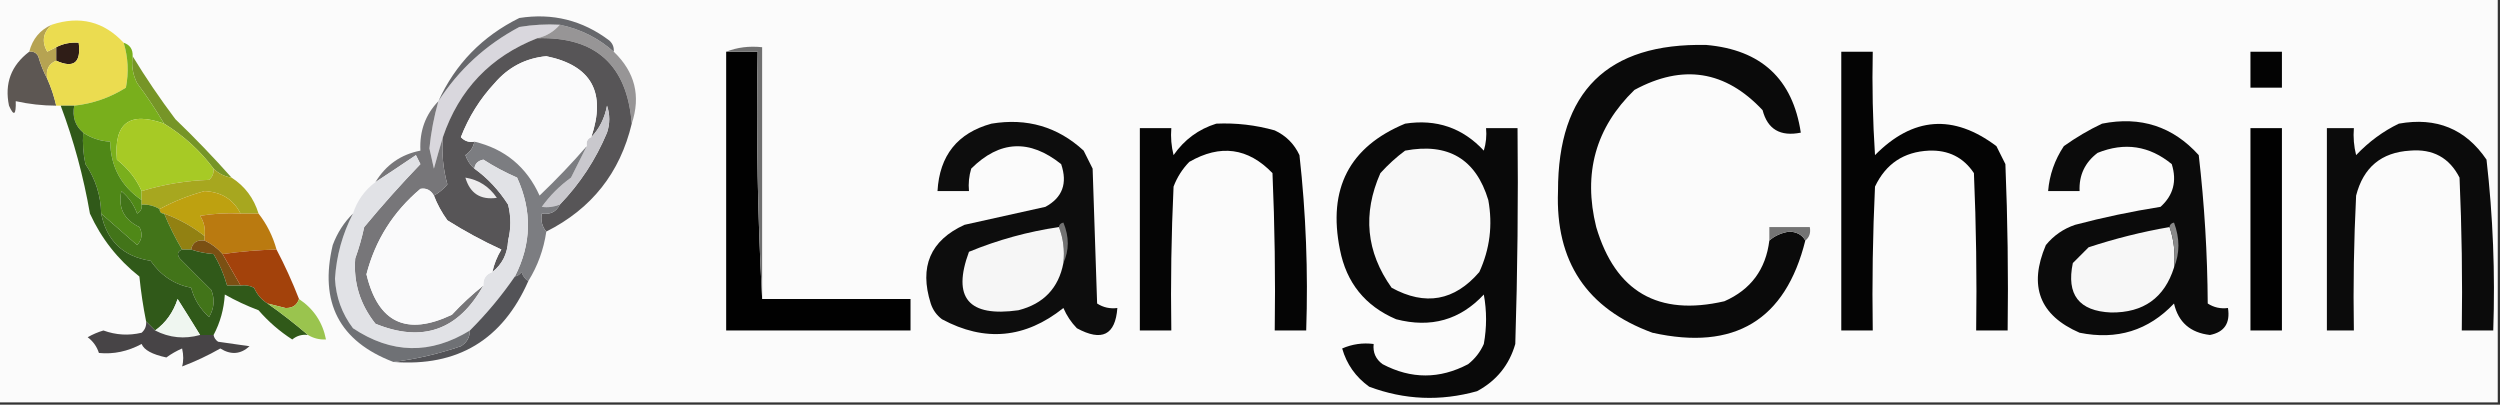 <?xml version="1.0" encoding="UTF-8"?>
<!DOCTYPE svg PUBLIC "-//W3C//DTD SVG 1.1//EN" "http://www.w3.org/Graphics/SVG/1.1/DTD/svg11.dtd">
<svg xmlns="http://www.w3.org/2000/svg" version="1.1" width="556px" height="90px" style="shape-rendering:geometricPrecision; text-rendering:geometricPrecision; image-rendering:optimizeQuality; fill-rule:evenodd; clip-rule:evenodd" xmlns:xlink="http://www.w3.org/1999/xlink">
<rect width="100%" height="100%" fill="#333333" stroke="none"/>
<g><path style="opacity:1" fill="#fbfbfb" d="M -0.5,-0.5 C 184.833,-0.5 370.167,-0.5 555.5,-0.5C 555.5,29.5 555.5,59.5 555.5,89.5C 370.167,89.5 184.833,89.5 -0.5,89.5C -0.5,59.5 -0.5,29.5 -0.5,-0.5 Z"/></g>
<g><path style="opacity:1" fill="#0a0a0a" d="M 393.5,53.5 C 394.713,52.425 396.213,51.759 398,51.5C 399.681,51.608 400.848,52.275 401.5,53.5C 397.085,71.226 385.752,78.059 367.5,74C 352.906,68.665 345.906,58.165 346.5,42.5C 346.479,20.353 357.479,9.52 379.5,10C 391.701,11.072 398.701,17.572 400.5,29.5C 395.939,30.42 393.105,28.754 392,24.5C 383.736,15.682 374.236,14.182 363.5,20C 354.865,28.378 352.032,38.544 355,50.5C 359.268,64.888 368.768,70.388 383.5,67C 389.378,64.419 392.712,59.919 393.5,53.5 Z"/></g>
<g><path style="opacity:1" fill="#d9d7dd" d="M 124.5,5.5 C 123.198,7.028 121.531,8.028 119.5,8.5C 109.098,12.569 102.098,19.902 98.5,30.5C 97.835,32.698 97.168,35.031 96.5,37.5C 96.167,36 95.833,34.5 95.5,33C 95.859,29.428 96.526,25.928 97.5,22.5C 102.026,15.477 108.026,9.977 115.5,6C 118.482,5.502 121.482,5.335 124.5,5.5 Z"/></g>
<g><path style="opacity:1" fill="#979596" d="M 124.5,5.5 C 129.079,6.456 133.079,8.456 136.5,11.5C 141.221,16.021 142.554,21.355 140.5,27.5C 139.467,14.464 132.467,8.13 119.5,8.5C 121.531,8.028 123.198,7.028 124.5,5.5 Z"/></g>
<g><path style="opacity:1" fill="#010101" d="M 161.5,11.5 C 163.833,11.5 166.167,11.5 168.5,11.5C 168.17,30.008 168.503,48.341 169.5,66.5C 180.5,66.5 191.5,66.5 202.5,66.5C 202.5,68.833 202.5,71.167 202.5,73.5C 188.833,73.5 175.167,73.5 161.5,73.5C 161.5,52.833 161.5,32.167 161.5,11.5 Z"/></g>
<g><path style="opacity:1" fill="#030303" d="M 500.5,11.5 C 502.833,11.5 505.167,11.5 507.5,11.5C 507.5,14.167 507.5,16.833 507.5,19.5C 505.167,19.5 502.833,19.5 500.5,19.5C 500.5,16.833 500.5,14.167 500.5,11.5 Z"/></g>
<g><path style="opacity:1" fill="#2f1d17" d="M 12.5,13.5 C 12.5,12.5 12.5,11.5 12.5,10.5C 14.042,9.699 15.709,9.366 17.5,9.5C 18.078,13.935 16.411,15.268 12.5,13.5 Z"/></g>
<g><path style="opacity:1" fill="#67686c" d="M 136.5,11.5 C 133.079,8.456 129.079,6.456 124.5,5.5C 121.482,5.335 118.482,5.502 115.5,6C 108.026,9.977 102.026,15.477 97.5,22.5C 101.261,14.238 107.261,8.071 115.5,4C 122.885,2.846 129.552,4.513 135.5,9C 136.252,9.671 136.586,10.504 136.5,11.5 Z"/></g>
<g><path style="opacity:1" fill="#5d5753" d="M 6.5,11.5 C 7.376,11.369 8.043,11.703 8.5,12.5C 9.028,14.336 9.694,16.003 10.5,17.5C 11.363,19.421 12.029,21.421 12.5,23.5C 9.455,23.492 6.455,23.159 3.5,22.5C 3.587,25.598 3.087,25.932 2,23.5C 0.976,18.548 2.476,14.548 6.5,11.5 Z"/></g>
<g><path style="opacity:1" fill="#707070" d="M 161.5,11.5 C 163.948,10.527 166.615,10.194 169.5,10.5C 169.5,29.167 169.5,47.833 169.5,66.5C 168.503,48.341 168.17,30.008 168.5,11.5C 166.167,11.5 163.833,11.5 161.5,11.5 Z"/></g>
<g><path style="opacity:1" fill="#b6a352" d="M 11.5,5.5 C 9.564,7.243 9.23,9.243 10.5,11.5C 11.184,11.137 11.85,10.804 12.5,10.5C 12.5,11.5 12.5,12.5 12.5,13.5C 10.823,14.183 10.157,15.517 10.5,17.5C 9.694,16.003 9.028,14.336 8.5,12.5C 8.043,11.703 7.376,11.369 6.5,11.5C 7.247,8.638 8.914,6.638 11.5,5.5 Z"/></g>
<g><path style="opacity:1" fill="#ebdc50" d="M 27.5,9.5 C 28.492,12.779 28.659,16.112 28,19.5C 24.46,21.726 20.627,23.059 16.5,23.5C 15.5,23.5 14.5,23.5 13.5,23.5C 13.167,23.5 12.833,23.5 12.5,23.5C 12.029,21.421 11.363,19.421 10.5,17.5C 10.157,15.517 10.823,14.183 12.5,13.5C 16.411,15.268 18.078,13.935 17.5,9.5C 15.709,9.366 14.042,9.699 12.5,10.5C 11.85,10.804 11.184,11.137 10.5,11.5C 9.23,9.243 9.564,7.243 11.5,5.5C 17.752,3.441 23.086,4.775 27.5,9.5 Z"/></g>
<g><path style="opacity:1" fill="#769527" d="M 29.5,12.5 C 32.382,17.242 35.549,21.908 39,26.5C 43.37,30.702 47.537,35.035 51.5,39.5C 49.938,39.267 48.605,38.6 47.5,37.5C 44.458,33.456 40.791,30.123 36.5,27.5C 34.644,24.371 32.644,21.371 30.5,18.5C 29.534,16.604 29.201,14.604 29.5,12.5 Z"/></g>
<g><path style="opacity:1" fill="#0d0d0d" d="M 220.5,27.5 C 228.406,26.194 235.239,28.194 241,33.5C 241.667,34.833 242.333,36.167 243,37.5C 243.333,47.5 243.667,57.5 244,67.5C 245.356,68.38 246.856,68.713 248.5,68.5C 248.057,74.522 245.057,76.022 239.5,73C 238.228,71.693 237.228,70.193 236.5,68.5C 228.005,75.283 219.005,76.117 209.5,71C 208.299,70.097 207.465,68.931 207,67.5C 204.405,59.306 206.905,53.473 214.5,50C 220.492,48.667 226.492,47.334 232.5,46C 236.292,43.947 237.458,40.781 236,36.5C 228.981,30.887 222.315,31.221 216,37.5C 215.506,39.134 215.34,40.801 215.5,42.5C 213.167,42.5 210.833,42.5 208.5,42.5C 208.95,34.576 212.95,29.576 220.5,27.5 Z"/></g>
<g><path style="opacity:1" fill="#050505" d="M 270.5,27.5 C 274.915,27.305 279.249,27.805 283.5,29C 286,30.167 287.833,32 289,34.5C 290.443,47.426 290.943,60.426 290.5,73.5C 288.167,73.5 285.833,73.5 283.5,73.5C 283.667,61.829 283.5,50.162 283,38.5C 277.568,32.858 271.401,32.024 264.5,36C 262.959,37.579 261.792,39.413 261,41.5C 260.5,52.161 260.333,62.828 260.5,73.5C 258.167,73.5 255.833,73.5 253.5,73.5C 253.5,58.5 253.5,43.5 253.5,28.5C 255.833,28.5 258.167,28.5 260.5,28.5C 260.338,30.527 260.505,32.527 261,34.5C 263.393,31.06 266.56,28.726 270.5,27.5 Z"/></g>
<g><path style="opacity:1" fill="#090909" d="M 312.5,27.5 C 319.451,26.428 325.285,28.428 330,33.5C 330.494,31.866 330.66,30.199 330.5,28.5C 332.833,28.5 335.167,28.5 337.5,28.5C 337.667,44.504 337.5,60.504 337,76.5C 335.65,81.185 332.817,84.685 328.5,87C 320.354,89.278 312.354,88.945 304.5,86C 301.498,83.838 299.498,81.005 298.5,77.5C 300.743,76.526 303.076,76.192 305.5,76.5C 305.297,78.39 305.963,79.89 307.5,81C 313.833,84.333 320.167,84.333 326.5,81C 328.049,79.786 329.215,78.286 330,76.5C 330.667,72.833 330.667,69.167 330,65.5C 324.72,71.17 318.22,73.004 310.5,71C 303.607,68.055 299.44,62.889 298,55.5C 295.261,41.97 300.095,32.637 312.5,27.5 Z"/></g>
<g><path style="opacity:1" fill="#040404" d="M 409.5,11.5 C 411.833,11.5 414.167,11.5 416.5,11.5C 416.334,19.174 416.5,26.841 417,34.5C 425.424,25.971 434.424,25.305 444,32.5C 444.667,33.833 445.333,35.167 446,36.5C 446.5,48.829 446.667,61.162 446.5,73.5C 444.167,73.5 441.833,73.5 439.5,73.5C 439.667,61.829 439.5,50.162 439,38.5C 436.665,34.999 433.332,33.333 429,33.5C 423.406,33.758 419.406,36.425 417,41.5C 416.5,52.161 416.333,62.828 416.5,73.5C 414.167,73.5 411.833,73.5 409.5,73.5C 409.5,52.833 409.5,32.167 409.5,11.5 Z"/></g>
<g><path style="opacity:1" fill="#0b0b0b" d="M 467.5,27.5 C 476.083,25.793 483.25,28.127 489,34.5C 490.265,45.428 490.932,56.428 491,67.5C 492.356,68.38 493.856,68.713 495.5,68.5C 496.036,71.865 494.703,73.865 491.5,74.5C 487.126,73.998 484.459,71.664 483.5,67.5C 477.809,73.512 470.809,75.679 462.5,74C 453.601,70.135 451.101,63.635 455,54.5C 456.731,52.383 458.898,50.883 461.5,50C 467.76,48.345 474.093,47.012 480.5,46C 483.349,43.441 484.183,40.274 483,36.5C 478.02,32.407 472.52,31.574 466.5,34C 463.679,36.141 462.346,38.975 462.5,42.5C 460.167,42.5 457.833,42.5 455.5,42.5C 455.799,38.895 456.965,35.561 459,32.5C 461.746,30.545 464.58,28.878 467.5,27.5 Z"/></g>
<g><path style="opacity:1" fill="#79af1c" d="M 27.5,9.5 C 28.906,9.973 29.573,10.973 29.5,12.5C 29.201,14.604 29.534,16.604 30.5,18.5C 32.644,21.371 34.644,24.371 36.5,27.5C 28.787,24.717 25.287,27.384 26,35.5C 28.503,37.48 30.336,39.813 31.5,42.5C 31.5,43.167 31.5,43.833 31.5,44.5C 26.967,41.443 24.634,37.11 24.5,31.5C 22.282,31.386 20.282,30.72 18.5,29.5C 16.72,28.01 16.053,26.01 16.5,23.5C 20.627,23.059 24.46,21.726 28,19.5C 28.659,16.112 28.492,12.779 27.5,9.5 Z"/></g>
<g><path style="opacity:1" fill="#010101" d="M 500.5,28.5 C 502.833,28.5 505.167,28.5 507.5,28.5C 507.5,43.5 507.5,58.5 507.5,73.5C 505.167,73.5 502.833,73.5 500.5,73.5C 500.5,58.5 500.5,43.5 500.5,28.5 Z"/></g>
<g><path style="opacity:1" fill="#0b0b0b" d="M 533.5,27.5 C 541.852,25.998 548.352,28.665 553,35.5C 554.441,48.092 554.941,60.759 554.5,73.5C 552.167,73.5 549.833,73.5 547.5,73.5C 547.667,62.162 547.5,50.828 547,39.5C 544.738,35.069 541.071,33.069 536,33.5C 529.611,33.883 525.611,37.217 524,43.5C 523.5,53.494 523.334,63.494 523.5,73.5C 521.5,73.5 519.5,73.5 517.5,73.5C 517.5,58.5 517.5,43.5 517.5,28.5C 519.5,28.5 521.5,28.5 523.5,28.5C 523.338,30.527 523.505,32.527 524,34.5C 526.825,31.524 529.992,29.191 533.5,27.5 Z"/></g>
<g><path style="opacity:1" fill="#f8f8f8" d="M 312.5,33.5 C 322.085,31.7 328.251,35.367 331,44.5C 332.01,50.064 331.343,55.398 329,60.5C 323.482,66.921 316.982,68.087 309.5,64C 303.836,56.049 303.002,47.549 307,38.5C 308.73,36.598 310.563,34.931 312.5,33.5 Z"/></g>
<g><path style="opacity:1" fill="#a7ca25" d="M 36.5,27.5 C 40.791,30.123 44.458,33.456 47.5,37.5C 47.586,38.496 47.252,39.329 46.5,40C 41.294,40.181 36.294,41.014 31.5,42.5C 30.336,39.813 28.503,37.48 26,35.5C 25.287,27.384 28.787,24.717 36.5,27.5 Z"/></g>
<g><path style="opacity:1" fill="#575557" d="M 119.5,8.5 C 132.467,8.13 139.467,14.464 140.5,27.5C 137.902,38.434 131.568,46.434 121.5,51.5C 120.566,50.432 120.232,49.099 120.5,47.5C 122.38,47.771 123.713,47.104 124.5,45.5C 128.987,40.84 132.487,35.507 135,29.5C 135.667,27.5 135.667,25.5 135,23.5C 134.478,26.281 133.311,28.615 131.5,30.5C 134.869,20.558 131.535,14.558 121.5,12.5C 116.881,12.943 113.048,14.943 110,18.5C 106.749,21.995 104.249,25.995 102.5,30.5C 103.325,31.386 104.325,31.719 105.5,31.5C 105.279,32.735 104.612,33.735 103.5,34.5C 103.942,35.739 104.609,36.739 105.5,37.5C 108.422,39.594 110.922,42.261 113,45.5C 113.667,48.167 113.667,50.833 113,53.5C 112.861,56.445 111.694,58.779 109.5,60.5C 109.877,58.742 110.544,57.075 111.5,55.5C 107.372,53.602 103.372,51.435 99.5,49C 98.242,47.259 97.242,45.426 96.5,43.5C 97.627,42.878 98.627,42.045 99.5,41C 98.544,37.606 98.211,34.106 98.5,30.5C 102.098,19.902 109.098,12.569 119.5,8.5 Z"/></g>
<g><path style="opacity:1" fill="#c9c8cd" d="M 124.5,45.5 C 123.153,46.028 121.819,46.195 120.5,46C 122.29,43.509 124.457,41.342 127,39.5C 128.193,37.114 129.36,34.78 130.5,32.5C 130.328,31.508 130.662,30.842 131.5,30.5C 133.311,28.615 134.478,26.281 135,23.5C 135.667,25.5 135.667,27.5 135,29.5C 132.487,35.507 128.987,40.84 124.5,45.5 Z"/></g>
<g><path style="opacity:1" fill="#fafafb" d="M 131.5,30.5 C 130.662,30.842 130.328,31.508 130.5,32.5C 127.232,36.271 123.732,39.938 120,43.5C 117.118,37.116 112.285,33.116 105.5,31.5C 104.325,31.719 103.325,31.386 102.5,30.5C 104.249,25.995 106.749,21.995 110,18.5C 113.048,14.943 116.881,12.943 121.5,12.5C 131.535,14.558 134.869,20.558 131.5,30.5 Z"/></g>
<g><path style="opacity:1" fill="#4f8817" d="M 18.5,29.5 C 20.282,30.72 22.282,31.386 24.5,31.5C 24.634,37.11 26.967,41.443 31.5,44.5C 31.5,44.833 31.5,45.167 31.5,45.5C 31.631,46.376 31.297,47.043 30.5,47.5C 29.784,45.518 28.617,43.851 27,42.5C 26.206,46.172 27.539,48.838 31,50.5C 31.78,51.944 31.614,53.277 30.5,54.5C 27.743,52.064 25.076,49.73 22.5,47.5C 22.409,43.46 21.242,39.793 19,36.5C 18.503,34.19 18.337,31.857 18.5,29.5 Z"/></g>
<g><path style="opacity:1" fill="#a7a71f" d="M 47.5,37.5 C 48.605,38.6 49.938,39.267 51.5,39.5C 54.461,41.412 56.461,44.079 57.5,47.5C 56.167,47.5 54.833,47.5 53.5,47.5C 51.928,44.366 49.262,42.7 45.5,42.5C 41.909,43.484 38.576,44.818 35.5,46.5C 34.292,45.766 32.959,45.433 31.5,45.5C 31.5,45.167 31.5,44.833 31.5,44.5C 31.5,43.833 31.5,43.167 31.5,42.5C 36.294,41.014 41.294,40.181 46.5,40C 47.252,39.329 47.586,38.496 47.5,37.5 Z"/></g>
<g><path style="opacity:1" fill="#bea110" d="M 53.5,47.5 C 50.482,47.335 47.482,47.502 44.5,48C 45.38,49.356 45.714,50.856 45.5,52.5C 42.811,50.379 39.811,48.712 36.5,47.5C 35.833,47.5 35.5,47.167 35.5,46.5C 38.576,44.818 41.909,43.484 45.5,42.5C 49.262,42.7 51.928,44.366 53.5,47.5 Z"/></g>
<g><path style="opacity:1" fill="#777679" d="M 97.5,22.5 C 96.526,25.928 95.859,29.428 95.5,33C 95.833,34.5 96.167,36 96.5,37.5C 97.168,35.031 97.835,32.698 98.5,30.5C 98.211,34.106 98.544,37.606 99.5,41C 98.627,42.045 97.627,42.878 96.5,43.5C 95.788,42.261 94.788,41.761 93.5,42C 87.463,47.079 83.463,53.413 81.5,61C 84.077,71.788 90.41,74.788 100.5,70C 102.703,67.628 105.037,65.461 107.5,63.5C 101.962,73.441 93.962,76.274 83.5,72C 80.083,67.689 78.583,62.856 79,57.5C 79.822,55.212 80.489,52.878 81,50.5C 85.01,45.659 89.177,40.992 93.5,36.5C 93.167,35.833 92.833,35.167 92.5,34.5C 89.465,36.552 86.465,38.552 83.5,40.5C 85.823,36.676 89.156,34.343 93.5,33.5C 93.278,29.158 94.611,25.491 97.5,22.5 Z"/></g>
<g><path style="opacity:1" fill="#7c7d81" d="M 105.5,31.5 C 112.285,33.116 117.118,37.116 120,43.5C 123.732,39.938 127.232,36.271 130.5,32.5C 129.36,34.78 128.193,37.114 127,39.5C 124.457,41.342 122.29,43.509 120.5,46C 121.819,46.195 123.153,46.028 124.5,45.5C 123.713,47.104 122.38,47.771 120.5,47.5C 120.232,49.099 120.566,50.432 121.5,51.5C 120.909,55.506 119.575,59.173 117.5,62.5C 116.778,62.083 116.278,61.416 116,60.5C 115.617,61.056 115.117,61.389 114.5,61.5C 118.216,54.244 118.383,46.91 115,39.5C 112.371,38.362 109.871,37.029 107.5,35.5C 106.287,35.747 105.62,36.414 105.5,37.5C 104.609,36.739 103.942,35.739 103.5,34.5C 104.612,33.735 105.279,32.735 105.5,31.5 Z"/></g>
<g><path style="opacity:1" fill="#928112" d="M 36.5,47.5 C 39.811,48.712 42.811,50.379 45.5,52.5C 45.5,52.833 45.5,53.167 45.5,53.5C 43.821,53.285 42.821,53.952 42.5,55.5C 41.833,55.5 41.167,55.5 40.5,55.5C 38.981,52.956 37.648,50.289 36.5,47.5 Z"/></g>
<g><path style="opacity:1" fill="#747474" d="M 401.5,53.5 C 400.848,52.275 399.681,51.608 398,51.5C 396.213,51.759 394.713,52.425 393.5,53.5C 393.5,52.5 393.5,51.5 393.5,50.5C 396.5,50.5 399.5,50.5 402.5,50.5C 402.737,51.791 402.404,52.791 401.5,53.5 Z"/></g>
<g><path style="opacity:1" fill="#f7f7f7" d="M 482.5,50.5 C 483.477,53.287 483.81,56.287 483.5,59.5C 481.372,66.243 476.705,69.576 469.5,69.5C 462.358,69.189 459.525,65.523 461,58.5C 462.167,57.333 463.333,56.167 464.5,55C 470.399,53.054 476.399,51.554 482.5,50.5 Z"/></g>
<g><path style="opacity:1" fill="#ba7a10" d="M 53.5,47.5 C 54.833,47.5 56.167,47.5 57.5,47.5C 59.341,49.849 60.674,52.515 61.5,55.5C 57.638,55.587 53.638,55.92 49.5,56.5C 48.363,55.211 47.03,54.211 45.5,53.5C 45.5,53.167 45.5,52.833 45.5,52.5C 45.714,50.856 45.38,49.356 44.5,48C 47.482,47.502 50.482,47.335 53.5,47.5 Z"/></g>
<g><path style="opacity:1" fill="#727272" d="M 235.5,50.5 C 235.56,49.957 235.893,49.624 236.5,49.5C 237.803,52.645 237.803,55.645 236.5,58.5C 236.806,55.615 236.473,52.948 235.5,50.5 Z"/></g>
<g><path style="opacity:1" fill="#f6f6f6" d="M 235.5,50.5 C 236.473,52.948 236.806,55.615 236.5,58.5C 235.428,64.073 232.095,67.573 226.5,69C 215.383,70.566 211.716,66.233 215.5,56C 221.944,53.345 228.61,51.511 235.5,50.5 Z"/></g>
<g><path style="opacity:1" fill="#898989" d="M 482.5,50.5 C 482.56,49.957 482.893,49.624 483.5,49.5C 484.806,52.98 484.806,56.313 483.5,59.5C 483.81,56.287 483.477,53.287 482.5,50.5 Z"/></g>
<g><path style="opacity:1" fill="#7b5013" d="M 45.5,53.5 C 47.03,54.211 48.363,55.211 49.5,56.5C 50.833,58.833 52.167,61.167 53.5,63.5C 52.5,63.5 51.5,63.5 50.5,63.5C 49.801,61.005 48.801,58.672 47.5,56.5C 45.784,56.371 44.117,56.038 42.5,55.5C 42.821,53.952 43.821,53.285 45.5,53.5 Z"/></g>
<g><path style="opacity:1" fill="#e1e2e6" d="M 107.5,63.5 C 107.427,61.973 108.094,60.973 109.5,60.5C 111.694,58.779 112.861,56.445 113,53.5C 113.667,50.833 113.667,48.167 113,45.5C 110.922,42.261 108.422,39.594 105.5,37.5C 105.62,36.414 106.287,35.747 107.5,35.5C 109.871,37.029 112.371,38.362 115,39.5C 118.383,46.91 118.216,54.244 114.5,61.5C 111.573,65.767 108.24,69.767 104.5,73.5C 95.753,78.884 87.087,78.717 78.5,73C 76.051,69.763 74.718,66.097 74.5,62C 74.826,56.859 76.159,52.026 78.5,47.5C 79.433,44.63 81.1,42.296 83.5,40.5C 86.465,38.552 89.465,36.552 92.5,34.5C 92.833,35.167 93.167,35.833 93.5,36.5C 89.177,40.992 85.01,45.659 81,50.5C 80.489,52.878 79.822,55.212 79,57.5C 78.583,62.856 80.083,67.689 83.5,72C 93.962,76.274 101.962,73.441 107.5,63.5 Z"/></g>
<g><path style="opacity:1" fill="#fafafb" d="M 96.5,43.5 C 97.242,45.426 98.242,47.259 99.5,49C 103.372,51.435 107.372,53.602 111.5,55.5C 110.544,57.075 109.877,58.742 109.5,60.5C 108.094,60.973 107.427,61.973 107.5,63.5C 105.037,65.461 102.703,67.628 100.5,70C 90.41,74.788 84.077,71.788 81.5,61C 83.463,53.413 87.463,47.079 93.5,42C 94.788,41.761 95.788,42.261 96.5,43.5 Z"/></g>
<g><path style="opacity:1" fill="#eeedee" d="M 103.5,39.5 C 106.455,39.981 108.789,41.481 110.5,44C 106.862,44.515 104.529,43.015 103.5,39.5 Z"/></g>
<g><path style="opacity:1" fill="#a3420b" d="M 61.5,55.5 C 63.344,59.01 65.011,62.677 66.5,66.5C 66.038,67.88 65.038,68.547 63.5,68.5C 62.151,68.154 60.818,67.821 59.5,67.5C 58.163,66.685 57.163,65.519 56.5,64C 55.552,63.517 54.552,63.35 53.5,63.5C 52.167,61.167 50.833,58.833 49.5,56.5C 53.638,55.92 57.638,55.587 61.5,55.5 Z"/></g>
<g><path style="opacity:1" fill="#427419" d="M 31.5,45.5 C 32.959,45.433 34.292,45.766 35.5,46.5C 35.5,47.167 35.833,47.5 36.5,47.5C 37.648,50.289 38.981,52.956 40.5,55.5C 39.475,55.897 39.308,56.563 40,57.5C 42.291,59.825 44.624,62.158 47,64.5C 47.808,66.579 47.641,68.579 46.5,70.5C 44.541,68.755 43.208,66.589 42.5,64C 38.734,63.249 35.734,61.249 33.5,58C 27.395,57.061 23.728,53.561 22.5,47.5C 25.076,49.73 27.743,52.064 30.5,54.5C 31.614,53.277 31.78,51.944 31,50.5C 27.539,48.838 26.206,46.172 27,42.5C 28.617,43.851 29.784,45.518 30.5,47.5C 31.297,47.043 31.631,46.376 31.5,45.5 Z"/></g>
<g><path style="opacity:1" fill="#305919" d="M 13.5,23.5 C 14.5,23.5 15.5,23.5 16.5,23.5C 16.053,26.01 16.72,28.01 18.5,29.5C 18.337,31.857 18.503,34.19 19,36.5C 21.242,39.793 22.409,43.46 22.5,47.5C 23.728,53.561 27.395,57.061 33.5,58C 35.734,61.249 38.734,63.249 42.5,64C 43.208,66.589 44.541,68.755 46.5,70.5C 47.641,68.579 47.808,66.579 47,64.5C 44.624,62.158 42.291,59.825 40,57.5C 39.308,56.563 39.475,55.897 40.5,55.5C 41.167,55.5 41.833,55.5 42.5,55.5C 44.117,56.038 45.784,56.371 47.5,56.5C 48.801,58.672 49.801,61.005 50.5,63.5C 51.5,63.5 52.5,63.5 53.5,63.5C 54.552,63.35 55.552,63.517 56.5,64C 57.163,65.519 58.163,66.685 59.5,67.5C 62.616,69.688 65.616,72.022 68.5,74.5C 67.178,74.33 66.011,74.663 65,75.5C 62.205,73.707 59.705,71.54 57.5,69C 54.898,68.023 52.398,66.856 50,65.5C 49.799,68.753 48.966,71.753 47.5,74.5C 46.5,74.5 45.5,74.5 44.5,74.5C 42.887,71.868 41.22,69.202 39.5,66.5C 38.538,69.459 36.871,71.792 34.5,73.5C 33.833,72.833 33.167,72.167 32.5,71.5C 31.839,68.213 31.339,64.88 31,61.5C 26.189,57.694 22.523,53.027 20,47.5C 18.575,39.265 16.409,31.265 13.5,23.5 Z"/></g>
<g><path style="opacity:1" fill="#9ac44e" d="M 66.5,66.5 C 69.754,68.677 71.754,71.677 72.5,75.5C 71.041,75.567 69.708,75.234 68.5,74.5C 65.616,72.022 62.616,69.688 59.5,67.5C 60.818,67.821 62.151,68.154 63.5,68.5C 65.038,68.547 66.038,67.88 66.5,66.5 Z"/></g>
<g><path style="opacity:1" fill="#eff6f0" d="M 44.5,74.5 C 41.013,75.467 37.679,75.134 34.5,73.5C 36.871,71.792 38.538,69.459 39.5,66.5C 41.22,69.202 42.887,71.868 44.5,74.5 Z"/></g>
<g><path style="opacity:1" fill="#535357" d="M 117.5,62.5 C 111.746,75.59 101.746,81.59 87.5,80.5C 92.489,79.874 97.489,78.708 102.5,77C 103.823,76.184 104.489,75.017 104.5,73.5C 108.24,69.767 111.573,65.767 114.5,61.5C 115.117,61.389 115.617,61.056 116,60.5C 116.278,61.416 116.778,62.083 117.5,62.5 Z"/></g>
<g><path style="opacity:1" fill="#474446" d="M 32.5,71.5 C 33.167,72.167 33.833,72.833 34.5,73.5C 37.679,75.134 41.013,75.467 44.5,74.5C 45.5,74.5 46.5,74.5 47.5,74.5C 47.611,75.117 47.944,75.617 48.5,76C 50.833,76.333 53.167,76.667 55.5,77C 53.516,78.81 51.349,78.977 49,77.5C 46.277,79.054 43.443,80.387 40.5,81.5C 40.835,80.336 40.835,79.003 40.5,77.5C 39.252,78.04 38.085,78.707 37,79.5C 33.856,78.831 32.022,77.831 31.5,76.5C 28.41,78.156 25.244,78.823 22,78.5C 21.535,77.069 20.701,75.903 19.5,75C 20.609,74.362 21.775,73.862 23,73.5C 25.787,74.517 28.62,74.684 31.5,74C 32.252,73.329 32.586,72.496 32.5,71.5 Z"/></g>
<g><path style="opacity:1" fill="#6f7175" d="M 78.5,47.5 C 76.159,52.026 74.826,56.859 74.5,62C 74.718,66.097 76.051,69.763 78.5,73C 87.087,78.717 95.753,78.884 104.5,73.5C 104.489,75.017 103.823,76.184 102.5,77C 97.489,78.708 92.489,79.874 87.5,80.5C 75.471,75.922 70.971,67.255 74,54.5C 75.026,51.761 76.526,49.428 78.5,47.5 Z"/></g>
</svg>
